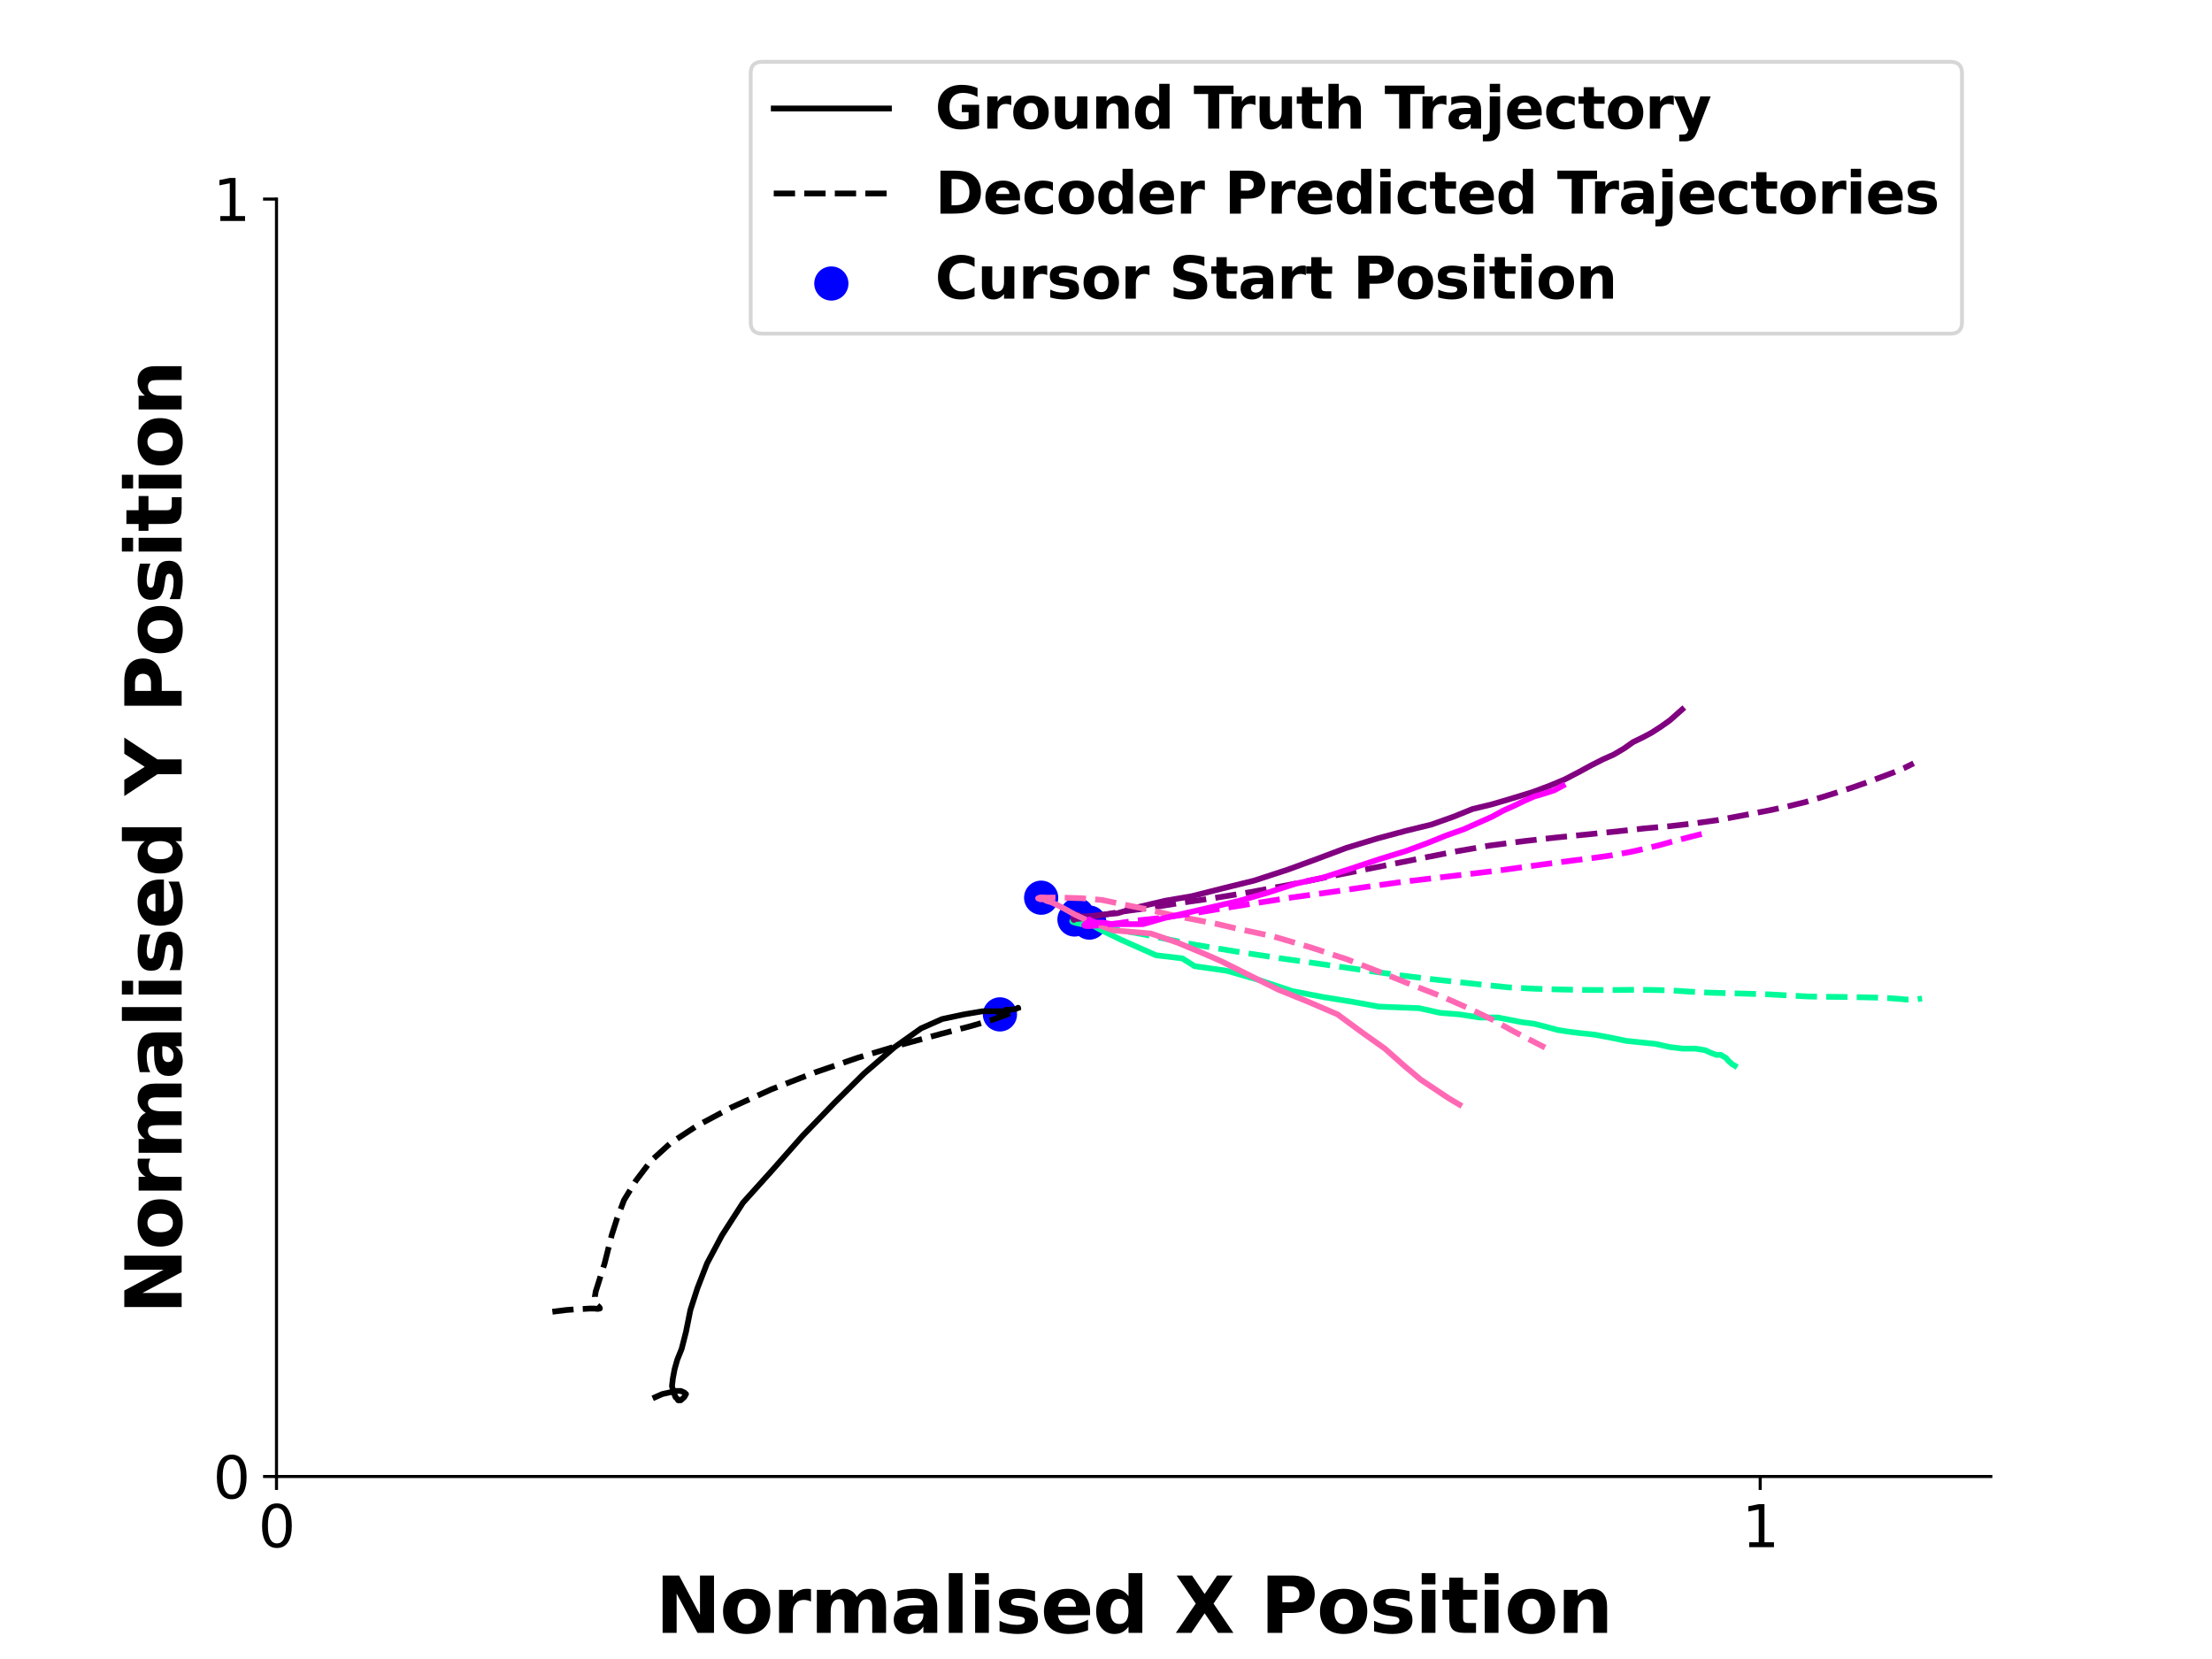 <?xml version="1.0" encoding="utf-8" standalone="no"?>
<!DOCTYPE svg PUBLIC "-//W3C//DTD SVG 1.1//EN"
  "http://www.w3.org/Graphics/SVG/1.1/DTD/svg11.dtd">
<svg xmlns:xlink="http://www.w3.org/1999/xlink" width="576pt" height="432pt" viewBox="0 0 576 432" xmlns="http://www.w3.org/2000/svg" version="1.1">
 <defs>
  <style type="text/css">*{stroke-linejoin: round; stroke-linecap: butt}</style>
 </defs>
 <g id="figure_1">
  <g id="patch_1">
   <path d="M 0 432 
L 576 432 
L 576 0 
L 0 0 
z
" style="fill: #ffffff"/>
  </g>
  <g id="axes_1">
   <g id="patch_2">
    <path d="M 72 384.48 
L 518.4 384.48 
L 518.4 51.84 
L 72 51.84 
z
" style="fill: #ffffff"/>
   </g>
   <g id="PathCollection_1">
    <defs>
     <path id="m9d3cbbceaa" d="M 0 3.953 
C 1.048 3.953 2.054 3.536 2.795 2.795 
C 3.536 2.054 3.953 1.048 3.953 0 
C 3.953 -1.048 3.536 -2.054 2.795 -2.795 
C 2.054 -3.536 1.048 -3.953 0 -3.953 
C -1.048 -3.953 -2.054 -3.536 -2.795 -2.795 
C -3.536 -2.054 -3.953 -1.048 -3.953 0 
C -3.953 1.048 -3.536 2.054 -2.795 2.795 
C -2.054 3.536 -1.048 3.953 0 3.953 
z
" style="stroke: #0000ff"/>
    </defs>
    <g clip-path="url(#pb0aa0db796)">
     <use xlink:href="#m9d3cbbceaa" x="260.382" y="264.146" style="fill: #0000ff; stroke: #0000ff"/>
    </g>
   </g>
   <g id="PathCollection_2">
    <g clip-path="url(#pb0aa0db796)">
     <use xlink:href="#m9d3cbbceaa" x="279.791" y="239.431" style="fill: #0000ff; stroke: #0000ff"/>
    </g>
   </g>
   <g id="PathCollection_3">
    <g clip-path="url(#pb0aa0db796)">
     <use xlink:href="#m9d3cbbceaa" x="280.476" y="238.216" style="fill: #0000ff; stroke: #0000ff"/>
    </g>
   </g>
   <g id="PathCollection_4">
    <g clip-path="url(#pb0aa0db796)">
     <use xlink:href="#m9d3cbbceaa" x="271.114" y="233.759" style="fill: #0000ff; stroke: #0000ff"/>
    </g>
   </g>
   <g id="PathCollection_5">
    <g clip-path="url(#pb0aa0db796)">
     <use xlink:href="#m9d3cbbceaa" x="283.673" y="240.241" style="fill: #0000ff; stroke: #0000ff"/>
    </g>
   </g>
   <g id="matplotlib.axis_1">
    <g id="xtick_1">
     <g id="line2d_1">
      <defs>
       <path id="mc07573de7a" d="M 0 0 
L 0 3.5 
" style="stroke: #000000; stroke-width: 0.8"/>
      </defs>
      <g>
       <use xlink:href="#mc07573de7a" x="72" y="384.48" style="stroke: #000000; stroke-width: 0.8"/>
      </g>
     </g>
     <g id="text_1">
      <!-- 0 -->
      <g transform="translate(67.228 402.878)scale(0.15 -0.15)">
       <defs>
        <path id="DejaVuSans-30" d="M 2034 4250 
Q 1547 4250 1301 3770 
Q 1056 3291 1056 2328 
Q 1056 1369 1301 889 
Q 1547 409 2034 409 
Q 2525 409 2770 889 
Q 3016 1369 3016 2328 
Q 3016 3291 2770 3770 
Q 2525 4250 2034 4250 
z
M 2034 4750 
Q 2819 4750 3233 4129 
Q 3647 3509 3647 2328 
Q 3647 1150 3233 529 
Q 2819 -91 2034 -91 
Q 1250 -91 836 529 
Q 422 1150 422 2328 
Q 422 3509 836 4129 
Q 1250 4750 2034 4750 
z
" transform="scale(0.016)"/>
       </defs>
       <use xlink:href="#DejaVuSans-30"/>
      </g>
     </g>
    </g>
    <g id="xtick_2">
     <g id="line2d_2">
      <g>
       <use xlink:href="#mc07573de7a" x="458.355" y="384.48" style="stroke: #000000; stroke-width: 0.8"/>
      </g>
     </g>
     <g id="text_2">
      <!-- 1 -->
      <g transform="translate(453.583 402.878)scale(0.15 -0.15)">
       <defs>
        <path id="DejaVuSans-31" d="M 794 531 
L 1825 531 
L 1825 4091 
L 703 3866 
L 703 4441 
L 1819 4666 
L 2450 4666 
L 2450 531 
L 3481 531 
L 3481 0 
L 794 0 
L 794 531 
z
" transform="scale(0.016)"/>
       </defs>
       <use xlink:href="#DejaVuSans-31"/>
      </g>
     </g>
    </g>
    <g id="text_3">
     <!-- Normalised X Position -->
     <g transform="translate(170.664 425.194)scale(0.2 -0.2)">
      <defs>
       <path id="DejaVuSans-Bold-4e" d="M 588 4666 
L 1931 4666 
L 3628 1466 
L 3628 4666 
L 4769 4666 
L 4769 0 
L 3425 0 
L 1728 3200 
L 1728 0 
L 588 0 
L 588 4666 
z
" transform="scale(0.016)"/>
       <path id="DejaVuSans-Bold-6f" d="M 2203 2784 
Q 1831 2784 1636 2517 
Q 1441 2250 1441 1747 
Q 1441 1244 1636 976 
Q 1831 709 2203 709 
Q 2569 709 2762 976 
Q 2956 1244 2956 1747 
Q 2956 2250 2762 2517 
Q 2569 2784 2203 2784 
z
M 2203 3584 
Q 3106 3584 3614 3096 
Q 4122 2609 4122 1747 
Q 4122 884 3614 396 
Q 3106 -91 2203 -91 
Q 1297 -91 786 396 
Q 275 884 275 1747 
Q 275 2609 786 3096 
Q 1297 3584 2203 3584 
z
" transform="scale(0.016)"/>
       <path id="DejaVuSans-Bold-72" d="M 3138 2547 
Q 2991 2616 2845 2648 
Q 2700 2681 2553 2681 
Q 2122 2681 1889 2404 
Q 1656 2128 1656 1613 
L 1656 0 
L 538 0 
L 538 3500 
L 1656 3500 
L 1656 2925 
Q 1872 3269 2151 3426 
Q 2431 3584 2822 3584 
Q 2878 3584 2943 3579 
Q 3009 3575 3134 3559 
L 3138 2547 
z
" transform="scale(0.016)"/>
       <path id="DejaVuSans-Bold-6d" d="M 3781 2919 
Q 3994 3244 4286 3414 
Q 4578 3584 4928 3584 
Q 5531 3584 5847 3212 
Q 6163 2841 6163 2131 
L 6163 0 
L 5038 0 
L 5038 1825 
Q 5041 1866 5042 1909 
Q 5044 1953 5044 2034 
Q 5044 2406 4934 2573 
Q 4825 2741 4581 2741 
Q 4263 2741 4089 2478 
Q 3916 2216 3909 1719 
L 3909 0 
L 2784 0 
L 2784 1825 
Q 2784 2406 2684 2573 
Q 2584 2741 2328 2741 
Q 2006 2741 1831 2477 
Q 1656 2213 1656 1722 
L 1656 0 
L 531 0 
L 531 3500 
L 1656 3500 
L 1656 2988 
Q 1863 3284 2130 3434 
Q 2397 3584 2719 3584 
Q 3081 3584 3359 3409 
Q 3638 3234 3781 2919 
z
" transform="scale(0.016)"/>
       <path id="DejaVuSans-Bold-61" d="M 2106 1575 
Q 1756 1575 1579 1456 
Q 1403 1338 1403 1106 
Q 1403 894 1545 773 
Q 1688 653 1941 653 
Q 2256 653 2472 879 
Q 2688 1106 2688 1447 
L 2688 1575 
L 2106 1575 
z
M 3816 1997 
L 3816 0 
L 2688 0 
L 2688 519 
Q 2463 200 2181 54 
Q 1900 -91 1497 -91 
Q 953 -91 614 226 
Q 275 544 275 1050 
Q 275 1666 698 1953 
Q 1122 2241 2028 2241 
L 2688 2241 
L 2688 2328 
Q 2688 2594 2478 2717 
Q 2269 2841 1825 2841 
Q 1466 2841 1156 2769 
Q 847 2697 581 2553 
L 581 3406 
Q 941 3494 1303 3539 
Q 1666 3584 2028 3584 
Q 2975 3584 3395 3211 
Q 3816 2838 3816 1997 
z
" transform="scale(0.016)"/>
       <path id="DejaVuSans-Bold-6c" d="M 538 4863 
L 1656 4863 
L 1656 0 
L 538 0 
L 538 4863 
z
" transform="scale(0.016)"/>
       <path id="DejaVuSans-Bold-69" d="M 538 3500 
L 1656 3500 
L 1656 0 
L 538 0 
L 538 3500 
z
M 538 4863 
L 1656 4863 
L 1656 3950 
L 538 3950 
L 538 4863 
z
" transform="scale(0.016)"/>
       <path id="DejaVuSans-Bold-73" d="M 3272 3391 
L 3272 2541 
Q 2913 2691 2578 2766 
Q 2244 2841 1947 2841 
Q 1628 2841 1473 2761 
Q 1319 2681 1319 2516 
Q 1319 2381 1436 2309 
Q 1553 2238 1856 2203 
L 2053 2175 
Q 2913 2066 3209 1816 
Q 3506 1566 3506 1031 
Q 3506 472 3093 190 
Q 2681 -91 1863 -91 
Q 1516 -91 1145 -36 
Q 775 19 384 128 
L 384 978 
Q 719 816 1070 734 
Q 1422 653 1784 653 
Q 2113 653 2278 743 
Q 2444 834 2444 1013 
Q 2444 1163 2330 1236 
Q 2216 1309 1875 1350 
L 1678 1375 
Q 931 1469 631 1722 
Q 331 1975 331 2491 
Q 331 3047 712 3315 
Q 1094 3584 1881 3584 
Q 2191 3584 2531 3537 
Q 2872 3491 3272 3391 
z
" transform="scale(0.016)"/>
       <path id="DejaVuSans-Bold-65" d="M 4031 1759 
L 4031 1441 
L 1416 1441 
Q 1456 1047 1700 850 
Q 1944 653 2381 653 
Q 2734 653 3104 758 
Q 3475 863 3866 1075 
L 3866 213 
Q 3469 63 3072 -14 
Q 2675 -91 2278 -91 
Q 1328 -91 801 392 
Q 275 875 275 1747 
Q 275 2603 792 3093 
Q 1309 3584 2216 3584 
Q 3041 3584 3536 3087 
Q 4031 2591 4031 1759 
z
M 2881 2131 
Q 2881 2450 2695 2645 
Q 2509 2841 2209 2841 
Q 1884 2841 1681 2658 
Q 1478 2475 1428 2131 
L 2881 2131 
z
" transform="scale(0.016)"/>
       <path id="DejaVuSans-Bold-64" d="M 2919 2988 
L 2919 4863 
L 4044 4863 
L 4044 0 
L 2919 0 
L 2919 506 
Q 2688 197 2409 53 
Q 2131 -91 1766 -91 
Q 1119 -91 703 423 
Q 288 938 288 1747 
Q 288 2556 703 3070 
Q 1119 3584 1766 3584 
Q 2128 3584 2408 3439 
Q 2688 3294 2919 2988 
z
M 2181 722 
Q 2541 722 2730 984 
Q 2919 1247 2919 1747 
Q 2919 2247 2730 2509 
Q 2541 2772 2181 2772 
Q 1825 2772 1636 2509 
Q 1447 2247 1447 1747 
Q 1447 1247 1636 984 
Q 1825 722 2181 722 
z
" transform="scale(0.016)"/>
       <path id="DejaVuSans-Bold-20" transform="scale(0.016)"/>
       <path id="DejaVuSans-Bold-58" d="M 3188 2381 
L 4806 0 
L 3553 0 
L 2463 1594 
L 1381 0 
L 122 0 
L 1741 2381 
L 184 4666 
L 1441 4666 
L 2463 3163 
L 3481 4666 
L 4744 4666 
L 3188 2381 
z
" transform="scale(0.016)"/>
       <path id="DejaVuSans-Bold-50" d="M 588 4666 
L 2584 4666 
Q 3475 4666 3951 4270 
Q 4428 3875 4428 3144 
Q 4428 2409 3951 2014 
Q 3475 1619 2584 1619 
L 1791 1619 
L 1791 0 
L 588 0 
L 588 4666 
z
M 1791 3794 
L 1791 2491 
L 2456 2491 
Q 2806 2491 2997 2661 
Q 3188 2831 3188 3144 
Q 3188 3456 2997 3625 
Q 2806 3794 2456 3794 
L 1791 3794 
z
" transform="scale(0.016)"/>
       <path id="DejaVuSans-Bold-74" d="M 1759 4494 
L 1759 3500 
L 2913 3500 
L 2913 2700 
L 1759 2700 
L 1759 1216 
Q 1759 972 1856 886 
Q 1953 800 2241 800 
L 2816 800 
L 2816 0 
L 1856 0 
Q 1194 0 917 276 
Q 641 553 641 1216 
L 641 2700 
L 84 2700 
L 84 3500 
L 641 3500 
L 641 4494 
L 1759 4494 
z
" transform="scale(0.016)"/>
       <path id="DejaVuSans-Bold-6e" d="M 4056 2131 
L 4056 0 
L 2931 0 
L 2931 347 
L 2931 1631 
Q 2931 2084 2911 2256 
Q 2891 2428 2841 2509 
Q 2775 2619 2662 2680 
Q 2550 2741 2406 2741 
Q 2056 2741 1856 2470 
Q 1656 2200 1656 1722 
L 1656 0 
L 538 0 
L 538 3500 
L 1656 3500 
L 1656 2988 
Q 1909 3294 2193 3439 
Q 2478 3584 2822 3584 
Q 3428 3584 3742 3212 
Q 4056 2841 4056 2131 
z
" transform="scale(0.016)"/>
      </defs>
      <use xlink:href="#DejaVuSans-Bold-4e"/>
      <use xlink:href="#DejaVuSans-Bold-6f" x="83.691"/>
      <use xlink:href="#DejaVuSans-Bold-72" x="152.393"/>
      <use xlink:href="#DejaVuSans-Bold-6d" x="201.709"/>
      <use xlink:href="#DejaVuSans-Bold-61" x="305.908"/>
      <use xlink:href="#DejaVuSans-Bold-6c" x="373.389"/>
      <use xlink:href="#DejaVuSans-Bold-69" x="407.666"/>
      <use xlink:href="#DejaVuSans-Bold-73" x="441.943"/>
      <use xlink:href="#DejaVuSans-Bold-65" x="501.465"/>
      <use xlink:href="#DejaVuSans-Bold-64" x="569.287"/>
      <use xlink:href="#DejaVuSans-Bold-20" x="640.869"/>
      <use xlink:href="#DejaVuSans-Bold-58" x="675.684"/>
      <use xlink:href="#DejaVuSans-Bold-20" x="752.783"/>
      <use xlink:href="#DejaVuSans-Bold-50" x="787.598"/>
      <use xlink:href="#DejaVuSans-Bold-6f" x="860.889"/>
      <use xlink:href="#DejaVuSans-Bold-73" x="929.59"/>
      <use xlink:href="#DejaVuSans-Bold-69" x="989.111"/>
      <use xlink:href="#DejaVuSans-Bold-74" x="1023.389"/>
      <use xlink:href="#DejaVuSans-Bold-69" x="1071.191"/>
      <use xlink:href="#DejaVuSans-Bold-6f" x="1105.469"/>
      <use xlink:href="#DejaVuSans-Bold-6e" x="1174.17"/>
     </g>
    </g>
   </g>
   <g id="matplotlib.axis_2">
    <g id="ytick_1">
     <g id="line2d_3">
      <defs>
       <path id="m65e86bd284" d="M 0 0 
L -3.5 0 
" style="stroke: #000000; stroke-width: 0.8"/>
      </defs>
      <g>
       <use xlink:href="#m65e86bd284" x="72" y="384.48" style="stroke: #000000; stroke-width: 0.8"/>
      </g>
     </g>
     <g id="text_4">
      <!-- 0 -->
      <g transform="translate(55.456 390.179)scale(0.15 -0.15)">
       <use xlink:href="#DejaVuSans-30"/>
      </g>
     </g>
    </g>
    <g id="ytick_2">
     <g id="line2d_4">
      <g>
       <use xlink:href="#m65e86bd284" x="72" y="51.84" style="stroke: #000000; stroke-width: 0.8"/>
      </g>
     </g>
     <g id="text_5">
      <!-- 1 -->
      <g transform="translate(55.456 57.539)scale(0.15 -0.15)">
       <use xlink:href="#DejaVuSans-31"/>
      </g>
     </g>
    </g>
    <g id="text_6">
     <!-- Normalised Y Position -->
     <g transform="translate(47.297 342.227)rotate(-90)scale(0.2 -0.2)">
      <defs>
       <path id="DejaVuSans-Bold-59" d="M -63 4666 
L 1253 4666 
L 2316 3003 
L 3378 4666 
L 4697 4666 
L 2919 1966 
L 2919 0 
L 1716 0 
L 1716 1966 
L -63 4666 
z
" transform="scale(0.016)"/>
      </defs>
      <use xlink:href="#DejaVuSans-Bold-4e"/>
      <use xlink:href="#DejaVuSans-Bold-6f" x="83.691"/>
      <use xlink:href="#DejaVuSans-Bold-72" x="152.393"/>
      <use xlink:href="#DejaVuSans-Bold-6d" x="201.709"/>
      <use xlink:href="#DejaVuSans-Bold-61" x="305.908"/>
      <use xlink:href="#DejaVuSans-Bold-6c" x="373.389"/>
      <use xlink:href="#DejaVuSans-Bold-69" x="407.666"/>
      <use xlink:href="#DejaVuSans-Bold-73" x="441.943"/>
      <use xlink:href="#DejaVuSans-Bold-65" x="501.465"/>
      <use xlink:href="#DejaVuSans-Bold-64" x="569.287"/>
      <use xlink:href="#DejaVuSans-Bold-20" x="640.869"/>
      <use xlink:href="#DejaVuSans-Bold-59" x="675.684"/>
      <use xlink:href="#DejaVuSans-Bold-20" x="748.096"/>
      <use xlink:href="#DejaVuSans-Bold-50" x="782.91"/>
      <use xlink:href="#DejaVuSans-Bold-6f" x="856.201"/>
      <use xlink:href="#DejaVuSans-Bold-73" x="924.902"/>
      <use xlink:href="#DejaVuSans-Bold-69" x="984.424"/>
      <use xlink:href="#DejaVuSans-Bold-74" x="1018.701"/>
      <use xlink:href="#DejaVuSans-Bold-69" x="1066.504"/>
      <use xlink:href="#DejaVuSans-Bold-6f" x="1100.781"/>
      <use xlink:href="#DejaVuSans-Bold-6e" x="1169.482"/>
     </g>
    </g>
   </g>
   <g id="line2d_5">
    <path d="M 260.382 264.146 
L 260.611 263.741 
L 260.611 263.741 
L 260.839 263.336 
L 261.067 263.336 
L 261.524 263.336 
L 261.752 263.336 
L 261.981 262.931 
L 262.209 262.931 
L 262.437 263.336 
L 262.209 263.336 
L 262.209 263.336 
L 262.209 263.336 
L 262.209 263.336 
L 261.981 263.336 
L 261.296 263.336 
L 259.24 263.336 
L 255.815 263.336 
L 251.02 264.146 
L 245.312 265.362 
L 239.831 267.793 
L 232.981 272.655 
L 224.989 279.542 
L 217.226 287.241 
L 209.005 295.749 
L 200.785 305.068 
L 193.478 313.171 
L 187.998 321.68 
L 184.116 328.972 
L 181.604 335.455 
L 179.777 341.127 
L 178.636 346.8 
L 177.494 351.257 
L 176.352 354.093 
L 175.667 356.524 
L 175.211 358.955 
L 174.982 360.98 
L 175.439 362.601 
L 175.896 363.817 
L 176.352 364.222 
L 176.581 364.627 
L 177.266 364.627 
L 177.722 364.222 
L 178.179 363.817 
L 178.407 363.411 
L 178.636 363.006 
L 178.179 362.601 
L 177.266 362.196 
L 176.124 362.196 
L 174.297 362.601 
L 172.47 363.006 
L 170.644 363.817 
" clip-path="url(#pb0aa0db796)" style="fill: none; stroke: #000000; stroke-width: 1.5; stroke-linecap: square"/>
   </g>
   <g id="line2d_6">
    <path d="M 260.382 264.146 
L 260.64 263.826 
L 261.022 263.527 
L 261.487 263.254 
L 262.013 263.077 
L 262.494 262.965 
L 263.071 262.915 
L 263.582 262.871 
L 264.022 262.827 
L 264.666 262.672 
L 265.112 262.419 
L 265.126 262.53 
L 265.164 262.626 
L 265.048 262.773 
L 264.727 262.998 
L 263.884 263.435 
L 261.963 264.277 
L 258.506 265.517 
L 253.086 267.117 
L 245.021 269.222 
L 234.903 271.971 
L 223.486 275.396 
L 212.071 279.312 
L 200.896 283.646 
L 190.443 288.378 
L 181.415 293.198 
L 174.6 297.668 
L 169.456 302.344 
L 165.583 307.456 
L 162.501 312.498 
L 160.687 317.257 
L 159.282 321.649 
L 158.325 325.468 
L 157.424 329.039 
L 156.471 332.031 
L 155.692 334.521 
L 155.128 336.282 
L 154.903 337.638 
L 154.968 338.688 
L 155.147 339.54 
L 155.661 340.011 
L 156.068 340.4 
L 156.199 340.624 
L 156.203 340.728 
L 155.663 340.834 
L 154.712 340.743 
L 153.467 340.747 
L 151.772 340.853 
L 149.794 340.954 
L 147.474 341.12 
L 145.02 341.428 
L 142.39 341.766 
" clip-path="url(#pb0aa0db796)" style="fill: none; stroke-dasharray: 5.55,2.4; stroke-dashoffset: 0; stroke: #000000; stroke-width: 1.5"/>
   </g>
   <g id="line2d_7">
    <path d="M 279.791 239.431 
L 279.791 239.026 
L 279.791 239.026 
L 279.791 239.026 
L 279.791 239.026 
L 279.791 239.026 
L 279.791 238.621 
L 279.791 238.621 
L 279.791 238.216 
L 279.791 238.216 
L 279.563 238.216 
L 279.563 238.216 
L 279.791 238.621 
L 279.791 238.621 
L 280.02 238.621 
L 280.933 239.026 
L 283.216 240.241 
L 286.87 242.267 
L 291.893 244.698 
L 301.027 248.75 
L 307.877 249.56 
L 311.074 251.586 
L 319.523 252.802 
L 327.971 255.233 
L 336.42 258.069 
L 344.869 259.689 
L 352.404 260.905 
L 359.026 262.12 
L 369.53 262.526 
L 375.01 263.741 
L 380.033 264.146 
L 385.285 264.956 
L 390.08 264.956 
L 392.136 265.362 
L 396.246 266.172 
L 399.442 266.577 
L 402.639 267.387 
L 405.608 268.198 
L 408.119 268.603 
L 411.316 269.008 
L 415.198 269.413 
L 419.537 270.224 
L 423.418 271.034 
L 427.3 271.439 
L 431.182 271.844 
L 434.835 272.655 
L 438.261 273.06 
L 441.457 273.06 
L 443.969 273.465 
L 445.796 274.275 
L 446.938 274.68 
L 448.079 274.68 
L 448.764 275.086 
L 449.449 275.491 
L 450.134 276.301 
L 451.048 277.111 
L 451.733 277.517 
" clip-path="url(#pb0aa0db796)" style="fill: none; stroke: #00fa9a; stroke-width: 1.5; stroke-linecap: square"/>
   </g>
   <g id="line2d_8">
    <path d="M 279.791 239.431 
L 279.812 239.436 
L 279.784 239.386 
L 279.793 239.358 
L 279.797 239.419 
L 279.675 239.501 
L 279.582 239.552 
L 279.495 239.575 
L 279.279 239.809 
L 279.241 239.815 
L 279.211 239.883 
L 279.241 239.935 
L 279.293 239.972 
L 279.321 240.026 
L 279.458 240.098 
L 280.002 240.285 
L 281.425 240.594 
L 284.093 241.074 
L 288.31 241.628 
L 297.406 243.247 
L 307.023 245.176 
L 310.747 245.932 
L 321.854 247.771 
L 332.71 249.444 
L 343.655 250.99 
L 354.41 252.531 
L 364.54 253.97 
L 373.938 255.103 
L 386.412 256.45 
L 392.995 257.123 
L 399.765 257.468 
L 406.328 257.661 
L 412.581 257.768 
L 415.526 257.796 
L 420.882 257.794 
L 426.228 257.731 
L 430.82 257.794 
L 435.226 257.902 
L 439.959 258.223 
L 445.242 258.494 
L 450.448 258.639 
L 455.663 258.782 
L 460.891 258.945 
L 466.074 259.232 
L 471.115 259.493 
L 475.997 259.566 
L 480.716 259.61 
L 485.061 259.691 
L 488.633 259.777 
L 491.486 259.893 
L 493.745 260.039 
L 495.232 260.165 
L 496.234 260.281 
L 497.082 260.273 
L 498.011 260.205 
L 499.264 260.186 
L 500.495 260.003 
" clip-path="url(#pb0aa0db796)" style="fill: none; stroke-dasharray: 5.55,2.4; stroke-dashoffset: 0; stroke: #00fa9a; stroke-width: 1.5"/>
   </g>
   <g id="line2d_9">
    <path d="M 280.476 238.216 
L 280.248 238.216 
L 280.248 238.216 
L 280.248 238.216 
L 280.248 238.216 
L 280.248 238.216 
L 280.248 238.621 
L 280.248 238.621 
L 280.248 238.621 
L 280.248 238.621 
L 280.02 238.621 
L 280.248 238.621 
L 280.248 238.621 
L 280.476 238.621 
L 281.161 238.621 
L 281.618 238.621 
L 283.445 238.621 
L 286.642 238.216 
L 290.98 237.81 
L 296.46 236.19 
L 303.31 234.569 
L 310.389 233.354 
L 318.381 231.328 
L 326.601 229.302 
L 335.278 226.466 
L 343.042 223.63 
L 350.577 220.794 
L 358.569 218.363 
L 366.105 216.337 
L 372.726 214.716 
L 378.435 212.69 
L 383.459 210.664 
L 388.482 209.449 
L 393.962 207.828 
L 399.214 206.208 
L 403.553 204.587 
L 407.434 202.966 
L 411.316 200.941 
L 414.285 199.32 
L 417.481 197.699 
L 420.222 196.484 
L 422.962 194.863 
L 425.245 193.242 
L 427.757 192.027 
L 430.04 190.811 
L 432.552 189.191 
L 434.835 187.57 
L 436.662 185.949 
L 438.032 184.734 
" clip-path="url(#pb0aa0db796)" style="fill: none; stroke: #800080; stroke-width: 1.5; stroke-linecap: square"/>
   </g>
   <g id="line2d_10">
    <path d="M 280.476 238.216 
L 280.49 238.396 
L 280.441 238.591 
L 280.361 238.629 
L 280.308 238.631 
L 280.189 238.424 
L 280.11 238.376 
L 280.004 238.468 
L 279.851 238.654 
L 279.726 238.874 
L 279.472 238.973 
L 279.474 239.295 
L 279.637 239.554 
L 279.884 239.297 
L 280.686 239.267 
L 281.376 239.201 
L 283.621 238.864 
L 287.032 238.274 
L 291.814 237.423 
L 299.023 236.449 
L 307.207 235.146 
L 316.08 233.868 
L 325.522 232.318 
L 335.816 230.388 
L 346.822 228.119 
L 357.679 225.975 
L 368.422 223.821 
L 378.399 221.84 
L 387.803 220.198 
L 396.65 219.047 
L 405.305 218.077 
L 413.38 217.277 
L 420.98 216.505 
L 428.305 215.703 
L 435.023 215.113 
L 441.412 214.375 
L 447.367 213.55 
L 454.604 212.181 
L 460.75 211.009 
L 465.535 209.976 
L 470.084 208.874 
L 474.32 207.618 
L 478.333 206.37 
L 482.231 205.11 
L 485.96 203.799 
L 489.537 202.475 
L 492.826 201.239 
L 495.874 199.985 
L 498.313 198.76 
" clip-path="url(#pb0aa0db796)" style="fill: none; stroke-dasharray: 5.55,2.4; stroke-dashoffset: 0; stroke: #800080; stroke-width: 1.5"/>
   </g>
   <g id="line2d_11">
    <path d="M 271.114 233.759 
L 271.114 233.759 
L 271.114 233.759 
L 271.114 233.759 
L 271.114 233.759 
L 270.886 233.759 
L 270.886 233.759 
L 270.886 234.164 
L 270.886 234.164 
L 270.886 234.164 
L 270.886 234.164 
L 270.886 234.164 
L 271.114 234.164 
L 271.343 234.164 
L 271.799 234.164 
L 272.484 234.569 
L 273.854 234.974 
L 276.366 236.19 
L 280.02 238.216 
L 284.358 240.241 
L 289.838 242.267 
L 299.657 243.078 
L 306.736 245.509 
L 314.499 248.75 
L 318.153 250.371 
L 325.46 254.017 
L 332.767 257.664 
L 340.759 260.905 
L 348.294 264.146 
L 354.916 269.008 
L 360.624 273.06 
L 365.648 277.517 
L 369.986 281.163 
L 373.64 283.594 
L 377.293 286.025 
L 380.033 287.646 
" clip-path="url(#pb0aa0db796)" style="fill: none; stroke: #ff69b4; stroke-width: 1.5; stroke-linecap: square"/>
   </g>
   <g id="line2d_12">
    <path d="M 271.114 233.759 
L 270.926 233.785 
L 270.783 233.838 
L 270.619 233.841 
L 270.446 233.846 
L 270.477 233.881 
L 270.424 233.932 
L 270.344 233.884 
L 270.323 233.908 
L 270.356 233.944 
L 270.335 233.946 
L 270.364 233.922 
L 270.532 233.827 
L 270.833 233.747 
L 271.294 233.712 
L 271.935 233.736 
L 272.953 233.74 
L 274.724 233.729 
L 277.631 233.774 
L 281.681 233.897 
L 286.961 234.352 
L 298.222 236.695 
L 306.766 238.652 
L 316.504 240.504 
L 321.449 241.67 
L 331.542 243.833 
L 341.602 246.789 
L 351.124 249.934 
L 359.88 253.335 
L 367.369 256.362 
L 375.581 259.533 
L 382.621 262.637 
L 388.823 265.627 
L 394.206 268.606 
L 398.69 270.914 
L 402.33 272.784 
" clip-path="url(#pb0aa0db796)" style="fill: none; stroke-dasharray: 5.55,2.4; stroke-dashoffset: 0; stroke: #ff69b4; stroke-width: 1.5"/>
   </g>
   <g id="line2d_13">
    <path d="M 283.673 240.241 
L 283.673 240.241 
L 283.673 239.836 
L 283.673 239.836 
L 283.673 239.836 
L 283.673 239.431 
L 283.673 239.431 
L 283.673 239.431 
L 283.673 239.431 
L 283.673 239.431 
L 283.673 239.431 
L 283.673 239.431 
L 283.901 239.836 
L 284.13 239.836 
L 284.358 239.836 
L 285.271 240.241 
L 287.098 240.241 
L 289.61 240.647 
L 293.263 240.647 
L 297.602 240.647 
L 303.31 239.026 
L 308.562 237.81 
L 315.641 236.19 
L 322.72 234.569 
L 329.798 232.543 
L 337.333 230.112 
L 344.64 228.492 
L 352.176 226.061 
L 359.483 223.63 
L 366.105 221.604 
L 371.585 219.578 
L 376.608 217.552 
L 381.175 215.932 
L 384.829 214.311 
L 388.482 212.69 
L 391.451 211.07 
L 394.191 209.854 
L 396.702 208.639 
L 399.442 207.423 
L 402.183 206.613 
L 404.694 205.802 
L 406.978 204.587 
" clip-path="url(#pb0aa0db796)" style="fill: none; stroke: #ff00ff; stroke-width: 1.5; stroke-linecap: square"/>
   </g>
   <g id="line2d_14">
    <path d="M 283.673 240.241 
L 283.586 240.167 
L 283.511 240.063 
L 283.484 240.051 
L 283.498 240.034 
L 283.433 240.073 
L 283.329 240.146 
L 283.106 240.258 
L 282.878 240.425 
L 282.657 240.603 
L 282.515 240.687 
L 282.404 240.807 
L 282.329 240.884 
L 282.455 241.029 
L 282.804 241.129 
L 283.711 241.152 
L 285.386 241.027 
L 287.885 240.8 
L 291.353 240.371 
L 295.893 239.713 
L 302.728 238.996 
L 310.065 237.935 
L 318.239 236.571 
L 326.98 235.176 
L 336.517 233.678 
L 346.15 232.351 
L 355.785 230.952 
L 365.447 229.604 
L 374.62 228.521 
L 383.103 227.527 
L 390.84 226.603 
L 397.798 225.636 
L 404.041 224.785 
L 409.823 224.043 
L 415.102 223.38 
L 419.865 222.694 
L 424.381 221.875 
L 428.48 220.968 
L 432.472 219.978 
L 436.368 218.888 
L 440.309 217.877 
L 444.364 216.844 
" clip-path="url(#pb0aa0db796)" style="fill: none; stroke-dasharray: 5.55,2.4; stroke-dashoffset: 0; stroke: #ff00ff; stroke-width: 1.5"/>
   </g>
   <g id="patch_3">
    <path d="M 72 384.48 
L 72 51.84 
" style="fill: none; stroke: #000000; stroke-width: 0.8; stroke-linejoin: miter; stroke-linecap: square"/>
   </g>
   <g id="patch_4">
    <path d="M 72 384.48 
L 518.4 384.48 
" style="fill: none; stroke: #000000; stroke-width: 0.8; stroke-linejoin: miter; stroke-linecap: square"/>
   </g>
   <g id="legend_1">
    <g id="patch_5">
     <path d="M 198.48 86.883 
L 507.9 86.883 
Q 510.9 86.883 510.9 83.883 
L 510.9 19.097 
Q 510.9 16.097 507.9 16.097 
L 198.48 16.097 
Q 195.48 16.097 195.48 19.097 
L 195.48 83.883 
Q 195.48 86.883 198.48 86.883 
z
" style="fill: #ffffff; opacity: 0.8; stroke: #cccccc; stroke-linejoin: miter"/>
    </g>
    <g id="line2d_15">
     <path d="M 201.48 28.244 
L 216.48 28.244 
L 231.48 28.244 
" style="fill: none; stroke: #000000; stroke-width: 1.5; stroke-linecap: square"/>
    </g>
    <g id="text_7">
     <!-- Ground Truth Trajectory -->
     <g transform="translate(243.48 33.494)scale(0.15 -0.15)">
      <defs>
       <path id="DejaVuSans-Bold-47" d="M 4781 347 
Q 4331 128 3847 18 
Q 3363 -91 2847 -91 
Q 1681 -91 1000 561 
Q 319 1213 319 2328 
Q 319 3456 1012 4103 
Q 1706 4750 2913 4750 
Q 3378 4750 3804 4662 
Q 4231 4575 4609 4403 
L 4609 3438 
Q 4219 3659 3833 3768 
Q 3447 3878 3059 3878 
Q 2341 3878 1952 3476 
Q 1563 3075 1563 2328 
Q 1563 1588 1938 1184 
Q 2313 781 3003 781 
Q 3191 781 3352 804 
Q 3513 828 3641 878 
L 3641 1784 
L 2906 1784 
L 2906 2591 
L 4781 2591 
L 4781 347 
z
" transform="scale(0.016)"/>
       <path id="DejaVuSans-Bold-75" d="M 500 1363 
L 500 3500 
L 1625 3500 
L 1625 3150 
Q 1625 2866 1622 2436 
Q 1619 2006 1619 1863 
Q 1619 1441 1641 1255 
Q 1663 1069 1716 984 
Q 1784 875 1895 815 
Q 2006 756 2150 756 
Q 2500 756 2700 1025 
Q 2900 1294 2900 1772 
L 2900 3500 
L 4019 3500 
L 4019 0 
L 2900 0 
L 2900 506 
Q 2647 200 2364 54 
Q 2081 -91 1741 -91 
Q 1134 -91 817 281 
Q 500 653 500 1363 
z
" transform="scale(0.016)"/>
       <path id="DejaVuSans-Bold-54" d="M 31 4666 
L 4331 4666 
L 4331 3756 
L 2784 3756 
L 2784 0 
L 1581 0 
L 1581 3756 
L 31 3756 
L 31 4666 
z
" transform="scale(0.016)"/>
       <path id="DejaVuSans-Bold-68" d="M 4056 2131 
L 4056 0 
L 2931 0 
L 2931 347 
L 2931 1625 
Q 2931 2084 2911 2256 
Q 2891 2428 2841 2509 
Q 2775 2619 2662 2680 
Q 2550 2741 2406 2741 
Q 2056 2741 1856 2470 
Q 1656 2200 1656 1722 
L 1656 0 
L 538 0 
L 538 4863 
L 1656 4863 
L 1656 2988 
Q 1909 3294 2193 3439 
Q 2478 3584 2822 3584 
Q 3428 3584 3742 3212 
Q 4056 2841 4056 2131 
z
" transform="scale(0.016)"/>
       <path id="DejaVuSans-Bold-6a" d="M 538 3500 
L 1656 3500 
L 1656 63 
Q 1656 -641 1318 -1011 
Q 981 -1381 341 -1381 
L -213 -1381 
L -213 -647 
L -19 -647 
Q 300 -647 419 -503 
Q 538 -359 538 63 
L 538 3500 
z
M 538 4863 
L 1656 4863 
L 1656 3950 
L 538 3950 
L 538 4863 
z
" transform="scale(0.016)"/>
       <path id="DejaVuSans-Bold-63" d="M 3366 3391 
L 3366 2478 
Q 3138 2634 2908 2709 
Q 2678 2784 2431 2784 
Q 1963 2784 1702 2511 
Q 1441 2238 1441 1747 
Q 1441 1256 1702 982 
Q 1963 709 2431 709 
Q 2694 709 2930 787 
Q 3166 866 3366 1019 
L 3366 103 
Q 3103 6 2833 -42 
Q 2563 -91 2291 -91 
Q 1344 -91 809 395 
Q 275 881 275 1747 
Q 275 2613 809 3098 
Q 1344 3584 2291 3584 
Q 2566 3584 2833 3536 
Q 3100 3488 3366 3391 
z
" transform="scale(0.016)"/>
       <path id="DejaVuSans-Bold-79" d="M 78 3500 
L 1197 3500 
L 2138 1125 
L 2938 3500 
L 4056 3500 
L 2584 -331 
Q 2363 -916 2067 -1148 
Q 1772 -1381 1288 -1381 
L 641 -1381 
L 641 -647 
L 991 -647 
Q 1275 -647 1404 -556 
Q 1534 -466 1606 -231 
L 1638 -134 
L 78 3500 
z
" transform="scale(0.016)"/>
      </defs>
      <use xlink:href="#DejaVuSans-Bold-47"/>
      <use xlink:href="#DejaVuSans-Bold-72" x="82.08"/>
      <use xlink:href="#DejaVuSans-Bold-6f" x="131.396"/>
      <use xlink:href="#DejaVuSans-Bold-75" x="200.098"/>
      <use xlink:href="#DejaVuSans-Bold-6e" x="271.289"/>
      <use xlink:href="#DejaVuSans-Bold-64" x="342.48"/>
      <use xlink:href="#DejaVuSans-Bold-20" x="414.062"/>
      <use xlink:href="#DejaVuSans-Bold-54" x="448.877"/>
      <use xlink:href="#DejaVuSans-Bold-72" x="506.09"/>
      <use xlink:href="#DejaVuSans-Bold-75" x="555.406"/>
      <use xlink:href="#DejaVuSans-Bold-74" x="626.598"/>
      <use xlink:href="#DejaVuSans-Bold-68" x="674.4"/>
      <use xlink:href="#DejaVuSans-Bold-20" x="745.592"/>
      <use xlink:href="#DejaVuSans-Bold-54" x="780.406"/>
      <use xlink:href="#DejaVuSans-Bold-72" x="837.619"/>
      <use xlink:href="#DejaVuSans-Bold-61" x="886.936"/>
      <use xlink:href="#DejaVuSans-Bold-6a" x="954.416"/>
      <use xlink:href="#DejaVuSans-Bold-65" x="988.693"/>
      <use xlink:href="#DejaVuSans-Bold-63" x="1056.516"/>
      <use xlink:href="#DejaVuSans-Bold-74" x="1115.793"/>
      <use xlink:href="#DejaVuSans-Bold-6f" x="1163.596"/>
      <use xlink:href="#DejaVuSans-Bold-72" x="1232.297"/>
      <use xlink:href="#DejaVuSans-Bold-79" x="1281.613"/>
     </g>
    </g>
    <g id="line2d_16">
     <path d="M 201.48 50.379 
L 216.48 50.379 
L 231.48 50.379 
" style="fill: none; stroke-dasharray: 5.55,2.4; stroke-dashoffset: 0; stroke: #000000; stroke-width: 1.5"/>
    </g>
    <g id="text_8">
     <!-- Decoder Predicted Trajectories -->
     <g transform="translate(243.48 55.629)scale(0.15 -0.15)">
      <defs>
       <path id="DejaVuSans-Bold-44" d="M 1791 3756 
L 1791 909 
L 2222 909 
Q 2959 909 3348 1275 
Q 3738 1641 3738 2338 
Q 3738 3031 3350 3393 
Q 2963 3756 2222 3756 
L 1791 3756 
z
M 588 4666 
L 1856 4666 
Q 2919 4666 3439 4514 
Q 3959 4363 4331 4000 
Q 4659 3684 4818 3271 
Q 4978 2859 4978 2338 
Q 4978 1809 4818 1395 
Q 4659 981 4331 666 
Q 3956 303 3431 151 
Q 2906 0 1856 0 
L 588 0 
L 588 4666 
z
" transform="scale(0.016)"/>
      </defs>
      <use xlink:href="#DejaVuSans-Bold-44"/>
      <use xlink:href="#DejaVuSans-Bold-65" x="83.008"/>
      <use xlink:href="#DejaVuSans-Bold-63" x="150.83"/>
      <use xlink:href="#DejaVuSans-Bold-6f" x="210.107"/>
      <use xlink:href="#DejaVuSans-Bold-64" x="278.809"/>
      <use xlink:href="#DejaVuSans-Bold-65" x="350.391"/>
      <use xlink:href="#DejaVuSans-Bold-72" x="418.213"/>
      <use xlink:href="#DejaVuSans-Bold-20" x="467.529"/>
      <use xlink:href="#DejaVuSans-Bold-50" x="502.344"/>
      <use xlink:href="#DejaVuSans-Bold-72" x="575.635"/>
      <use xlink:href="#DejaVuSans-Bold-65" x="624.951"/>
      <use xlink:href="#DejaVuSans-Bold-64" x="692.773"/>
      <use xlink:href="#DejaVuSans-Bold-69" x="764.355"/>
      <use xlink:href="#DejaVuSans-Bold-63" x="798.633"/>
      <use xlink:href="#DejaVuSans-Bold-74" x="857.91"/>
      <use xlink:href="#DejaVuSans-Bold-65" x="905.713"/>
      <use xlink:href="#DejaVuSans-Bold-64" x="973.535"/>
      <use xlink:href="#DejaVuSans-Bold-20" x="1045.117"/>
      <use xlink:href="#DejaVuSans-Bold-54" x="1079.932"/>
      <use xlink:href="#DejaVuSans-Bold-72" x="1137.145"/>
      <use xlink:href="#DejaVuSans-Bold-61" x="1186.461"/>
      <use xlink:href="#DejaVuSans-Bold-6a" x="1253.941"/>
      <use xlink:href="#DejaVuSans-Bold-65" x="1288.219"/>
      <use xlink:href="#DejaVuSans-Bold-63" x="1356.041"/>
      <use xlink:href="#DejaVuSans-Bold-74" x="1415.318"/>
      <use xlink:href="#DejaVuSans-Bold-6f" x="1463.121"/>
      <use xlink:href="#DejaVuSans-Bold-72" x="1531.822"/>
      <use xlink:href="#DejaVuSans-Bold-69" x="1581.139"/>
      <use xlink:href="#DejaVuSans-Bold-65" x="1615.416"/>
      <use xlink:href="#DejaVuSans-Bold-73" x="1683.238"/>
     </g>
    </g>
    <g id="PathCollection_6">
     <g>
      <use xlink:href="#m9d3cbbceaa" x="216.48" y="73.826" style="fill: #0000ff; stroke: #0000ff"/>
     </g>
    </g>
    <g id="text_9">
     <!-- Cursor Start Position -->
     <g transform="translate(243.48 77.763)scale(0.15 -0.15)">
      <defs>
       <path id="DejaVuSans-Bold-43" d="M 4288 256 
Q 3956 84 3597 -3 
Q 3238 -91 2847 -91 
Q 1681 -91 1000 561 
Q 319 1213 319 2328 
Q 319 3447 1000 4098 
Q 1681 4750 2847 4750 
Q 3238 4750 3597 4662 
Q 3956 4575 4288 4403 
L 4288 3438 
Q 3953 3666 3628 3772 
Q 3303 3878 2944 3878 
Q 2300 3878 1931 3465 
Q 1563 3053 1563 2328 
Q 1563 1606 1931 1193 
Q 2300 781 2944 781 
Q 3303 781 3628 887 
Q 3953 994 4288 1222 
L 4288 256 
z
" transform="scale(0.016)"/>
       <path id="DejaVuSans-Bold-53" d="M 3834 4519 
L 3834 3531 
Q 3450 3703 3084 3790 
Q 2719 3878 2394 3878 
Q 1963 3878 1756 3759 
Q 1550 3641 1550 3391 
Q 1550 3203 1689 3098 
Q 1828 2994 2194 2919 
L 2706 2816 
Q 3484 2659 3812 2340 
Q 4141 2022 4141 1434 
Q 4141 663 3683 286 
Q 3225 -91 2284 -91 
Q 1841 -91 1394 -6 
Q 947 78 500 244 
L 500 1259 
Q 947 1022 1364 901 
Q 1781 781 2169 781 
Q 2563 781 2772 912 
Q 2981 1044 2981 1288 
Q 2981 1506 2839 1625 
Q 2697 1744 2272 1838 
L 1806 1941 
Q 1106 2091 782 2419 
Q 459 2747 459 3303 
Q 459 4000 909 4375 
Q 1359 4750 2203 4750 
Q 2588 4750 2994 4692 
Q 3400 4634 3834 4519 
z
" transform="scale(0.016)"/>
      </defs>
      <use xlink:href="#DejaVuSans-Bold-43"/>
      <use xlink:href="#DejaVuSans-Bold-75" x="73.389"/>
      <use xlink:href="#DejaVuSans-Bold-72" x="144.58"/>
      <use xlink:href="#DejaVuSans-Bold-73" x="193.896"/>
      <use xlink:href="#DejaVuSans-Bold-6f" x="253.418"/>
      <use xlink:href="#DejaVuSans-Bold-72" x="322.119"/>
      <use xlink:href="#DejaVuSans-Bold-20" x="371.436"/>
      <use xlink:href="#DejaVuSans-Bold-53" x="406.25"/>
      <use xlink:href="#DejaVuSans-Bold-74" x="478.271"/>
      <use xlink:href="#DejaVuSans-Bold-61" x="526.074"/>
      <use xlink:href="#DejaVuSans-Bold-72" x="593.555"/>
      <use xlink:href="#DejaVuSans-Bold-74" x="642.871"/>
      <use xlink:href="#DejaVuSans-Bold-20" x="690.674"/>
      <use xlink:href="#DejaVuSans-Bold-50" x="725.488"/>
      <use xlink:href="#DejaVuSans-Bold-6f" x="798.779"/>
      <use xlink:href="#DejaVuSans-Bold-73" x="867.48"/>
      <use xlink:href="#DejaVuSans-Bold-69" x="927.002"/>
      <use xlink:href="#DejaVuSans-Bold-74" x="961.279"/>
      <use xlink:href="#DejaVuSans-Bold-69" x="1009.082"/>
      <use xlink:href="#DejaVuSans-Bold-6f" x="1043.359"/>
      <use xlink:href="#DejaVuSans-Bold-6e" x="1112.061"/>
     </g>
    </g>
   </g>
  </g>
 </g>
 <defs>
  <clipPath id="pb0aa0db796">
   <rect x="72" y="51.84" width="446.4" height="332.64"/>
  </clipPath>
 </defs>
</svg>
